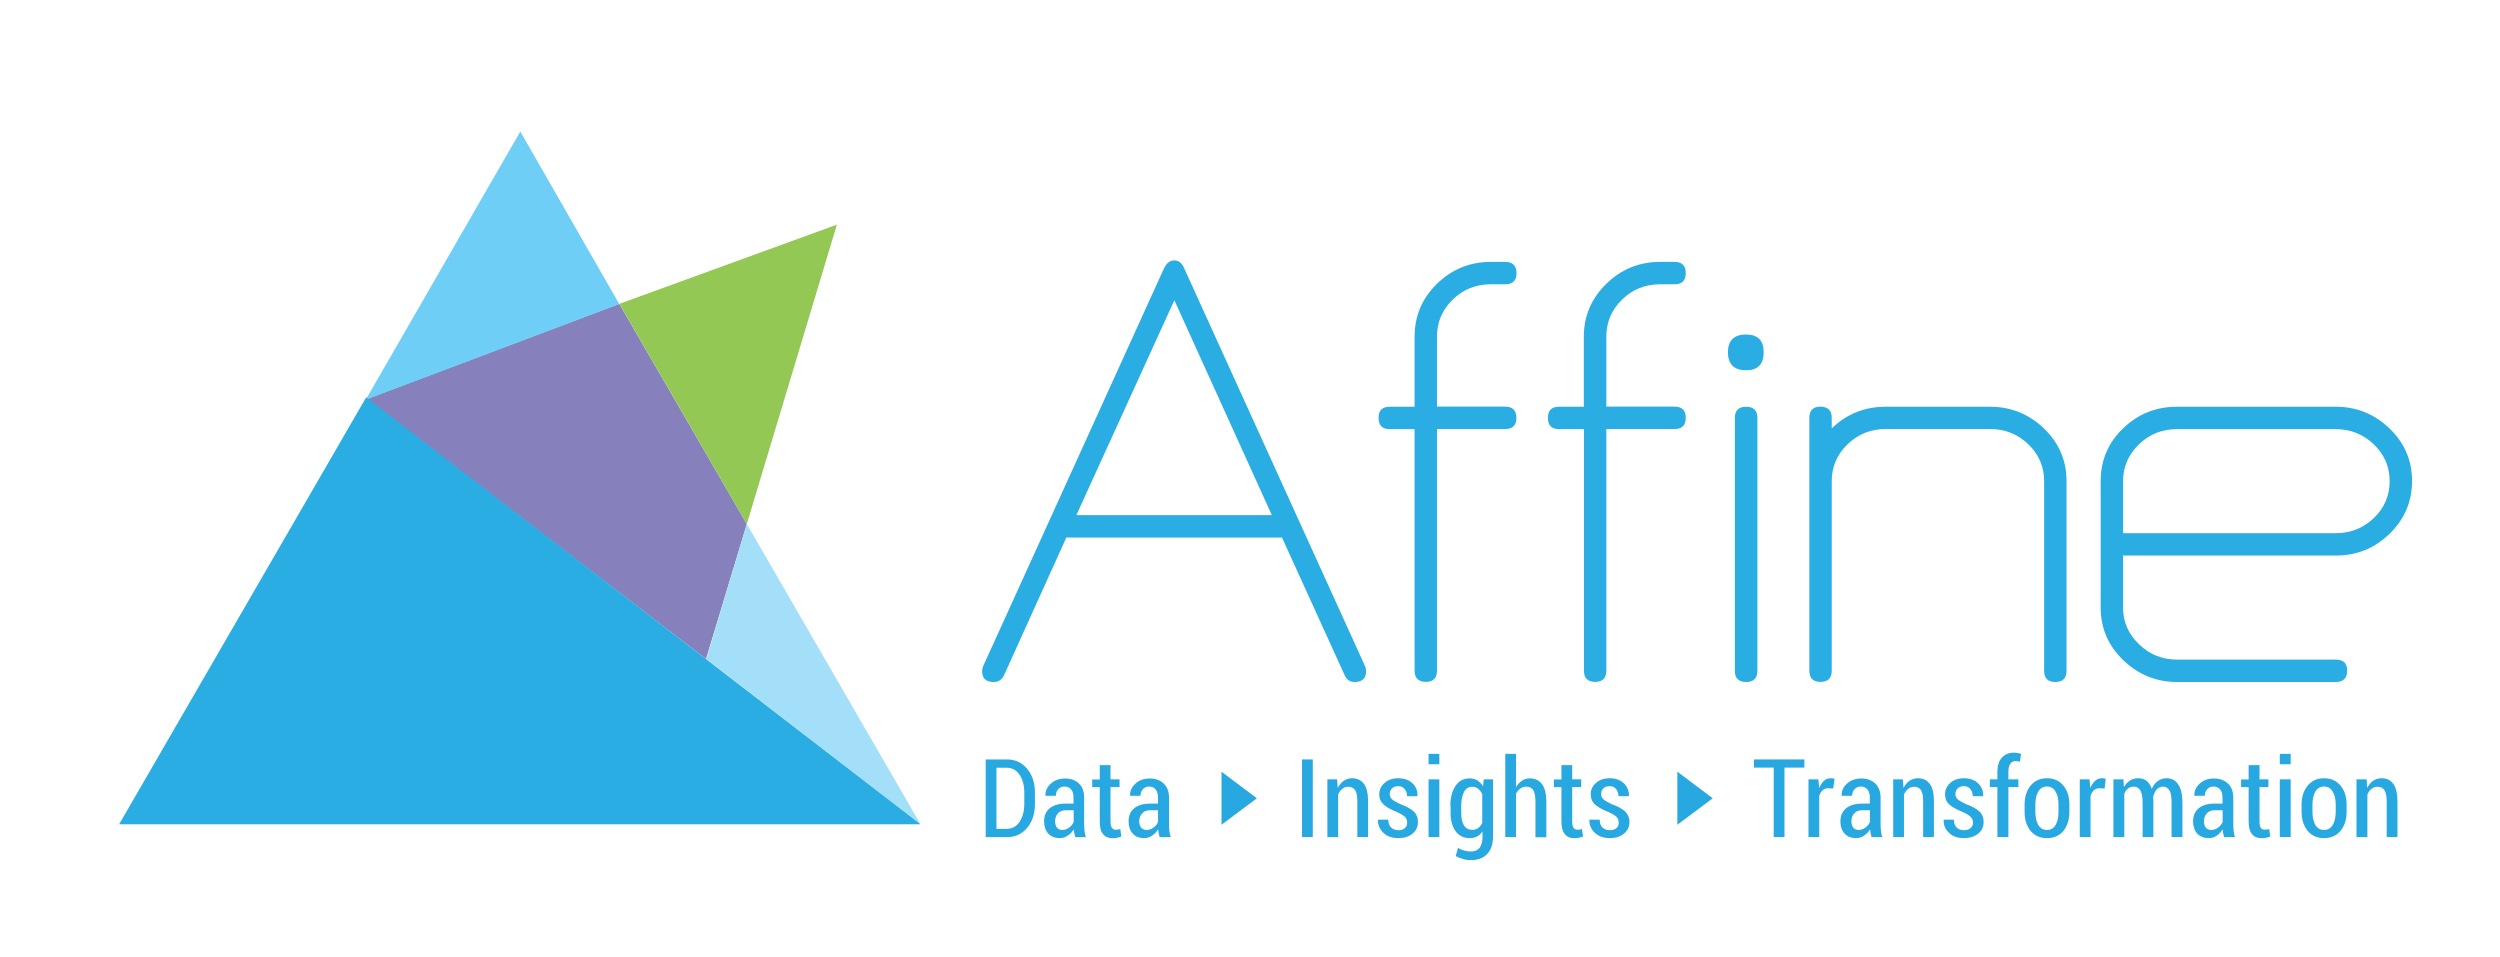 <?xml version="1.0" encoding="utf-8"?>
<!-- Generator: Adobe Illustrator 23.0.4, SVG Export Plug-In . SVG Version: 6.00 Build 0)  -->
<svg version="1.1" id="Layer_1" xmlns="http://www.w3.org/2000/svg" xmlns:xlink="http://www.w3.org/1999/xlink" x="0px" y="0px"
	 viewBox="0 0 202.09 77.36" style="enable-background:new 0 0 202.09 77.36;" xml:space="preserve">
<style type="text/css">
	.st0{fill:#28A8E0;}
	.st1{fill:#2AADE3;}
	.st2{fill:#8680BD;}
	.st3{fill:#93C854;}
	.st4{fill:#A4DFF9;}
	.st5{fill:#6ECEF5;}
</style>
<g>
	<path class="st0" d="M79.68,67.66v-6.27h1.72c0.67,0,1.21,0.25,1.63,0.76c0.42,0.5,0.63,1.15,0.63,1.94v0.89
		c0,0.79-0.21,1.44-0.63,1.94c-0.42,0.5-0.96,0.75-1.63,0.75H79.68z M80.55,62.05V67h0.82c0.44,0,0.79-0.18,1.04-0.56
		c0.26-0.38,0.39-0.87,0.39-1.47v-0.9c0-0.59-0.13-1.08-0.39-1.45c-0.25-0.37-0.6-0.56-1.04-0.56H80.55z"/>
	<path class="st0" d="M86.92,67.66c-0.03-0.11-0.06-0.21-0.08-0.31c-0.02-0.1-0.03-0.2-0.04-0.31c-0.13,0.21-0.29,0.38-0.49,0.51
		c-0.19,0.14-0.41,0.2-0.65,0.2c-0.39,0-0.71-0.13-0.93-0.37c-0.22-0.25-0.33-0.58-0.33-0.99c0-0.45,0.15-0.8,0.45-1.05
		c0.31-0.25,0.73-0.38,1.28-0.38h0.65v-0.48c0-0.28-0.06-0.5-0.19-0.66c-0.12-0.16-0.31-0.24-0.54-0.24c-0.21,0-0.38,0.07-0.51,0.22
		c-0.12,0.14-0.19,0.32-0.19,0.53h-0.83l-0.01-0.03c-0.01-0.36,0.13-0.68,0.43-0.95c0.31-0.28,0.69-0.42,1.17-0.42
		c0.46,0,0.83,0.14,1.11,0.41c0.29,0.27,0.42,0.66,0.42,1.16v2.16c0,0.18,0.02,0.36,0.03,0.52c0.02,0.17,0.06,0.34,0.11,0.49H86.92z
		 M85.86,67.09c0.2,0,0.39-0.06,0.56-0.19c0.17-0.12,0.29-0.27,0.37-0.45V65.5h-0.66c-0.27,0-0.48,0.09-0.62,0.26
		c-0.15,0.17-0.22,0.38-0.22,0.63c0,0.21,0.05,0.38,0.15,0.51C85.53,67.02,85.68,67.09,85.86,67.09"/>
	<path class="st0" d="M89.77,61.84v1.16h0.73v0.62h-0.73v2.77c0,0.24,0.03,0.41,0.11,0.52c0.07,0.1,0.16,0.16,0.28,0.16
		c0.07,0,0.13-0.01,0.19-0.01c0.06-0.01,0.12-0.02,0.21-0.04l0.08,0.6c-0.09,0.04-0.2,0.07-0.33,0.1c-0.12,0.03-0.24,0.04-0.37,0.04
		c-0.33,0-0.59-0.11-0.77-0.33c-0.19-0.22-0.27-0.56-0.27-1.03v-2.77h-0.61v-0.62h0.61v-1.16H89.77z"/>
	<path class="st0" d="M93.74,67.66c-0.03-0.11-0.06-0.21-0.08-0.31c-0.02-0.1-0.03-0.2-0.04-0.31c-0.13,0.21-0.29,0.38-0.49,0.51
		c-0.2,0.14-0.41,0.2-0.65,0.2c-0.39,0-0.7-0.13-0.92-0.37c-0.22-0.25-0.33-0.58-0.33-0.99c0-0.45,0.15-0.8,0.45-1.05
		c0.3-0.25,0.73-0.38,1.28-0.38h0.65v-0.48c0-0.28-0.06-0.5-0.19-0.66c-0.12-0.16-0.3-0.24-0.53-0.24c-0.21,0-0.38,0.07-0.51,0.22
		c-0.12,0.14-0.19,0.32-0.19,0.53h-0.83l-0.01-0.03c-0.01-0.36,0.13-0.68,0.43-0.95c0.3-0.28,0.69-0.42,1.17-0.42
		c0.46,0,0.83,0.14,1.12,0.41c0.29,0.27,0.43,0.66,0.43,1.16v2.16c0,0.18,0.01,0.36,0.03,0.52c0.02,0.17,0.06,0.34,0.11,0.49H93.74z
		 M92.68,67.09c0.2,0,0.39-0.06,0.56-0.19c0.17-0.12,0.29-0.27,0.37-0.45V65.5h-0.67c-0.26,0-0.47,0.09-0.62,0.26
		c-0.15,0.17-0.23,0.38-0.23,0.63c0,0.21,0.05,0.38,0.15,0.51C92.35,67.02,92.5,67.09,92.68,67.09"/>
	<rect x="105.25" y="61.39" class="st0" width="0.87" height="6.27"/>
	<path class="st0" d="M108.09,63l0.05,0.69c0.12-0.24,0.29-0.44,0.49-0.58c0.2-0.13,0.42-0.2,0.67-0.2c0.4,0,0.72,0.15,0.95,0.45
		c0.23,0.3,0.34,0.78,0.34,1.41v2.89h-0.87v-2.88c0-0.43-0.06-0.74-0.18-0.92c-0.13-0.17-0.31-0.26-0.57-0.26
		c-0.18,0-0.34,0.06-0.47,0.17c-0.14,0.11-0.25,0.26-0.33,0.45v3.45h-0.87V63H108.09z"/>
	<path class="st0" d="M113.75,66.5c0-0.18-0.06-0.34-0.17-0.46c-0.12-0.12-0.35-0.26-0.68-0.41c-0.48-0.19-0.84-0.39-1.06-0.6
		c-0.23-0.21-0.35-0.48-0.35-0.82c0-0.36,0.14-0.66,0.43-0.92c0.28-0.25,0.65-0.38,1.11-0.38c0.48,0,0.87,0.14,1.15,0.41
		c0.28,0.27,0.42,0.61,0.4,1.01l0,0.03h-0.84c0-0.22-0.06-0.41-0.19-0.57c-0.12-0.16-0.3-0.24-0.52-0.24
		c-0.22,0-0.38,0.06-0.51,0.18c-0.12,0.12-0.18,0.27-0.18,0.44c0,0.17,0.06,0.32,0.16,0.42c0.1,0.1,0.33,0.24,0.68,0.41
		c0.49,0.17,0.85,0.37,1.09,0.59c0.24,0.22,0.35,0.51,0.35,0.86c0,0.38-0.14,0.7-0.43,0.93c-0.29,0.25-0.68,0.37-1.16,0.37
		c-0.52,0-0.92-0.15-1.21-0.44c-0.3-0.29-0.44-0.63-0.43-1.02l0.01-0.03h0.82c0.01,0.3,0.09,0.52,0.25,0.65
		c0.15,0.14,0.35,0.2,0.58,0.2c0.22,0,0.4-0.06,0.53-0.18C113.69,66.83,113.75,66.68,113.75,66.5"/>
	<path class="st0" d="M116.35,61.78h-0.87v-0.84h0.87V61.78z M116.35,67.66h-0.87V63h0.87V67.66z"/>
	<path class="st0" d="M117.24,65.15c0-0.67,0.14-1.21,0.42-1.62c0.27-0.41,0.65-0.61,1.14-0.61c0.24,0,0.44,0.06,0.62,0.16
		c0.17,0.11,0.33,0.27,0.46,0.48l0.06-0.56h0.75v4.63c0,0.6-0.16,1.07-0.47,1.4c-0.32,0.34-0.76,0.5-1.32,0.5
		c-0.2,0-0.41-0.02-0.63-0.09c-0.22-0.06-0.42-0.14-0.6-0.24l0.19-0.66c0.15,0.09,0.31,0.16,0.48,0.21
		c0.18,0.05,0.36,0.08,0.55,0.08c0.32,0,0.56-0.1,0.72-0.3c0.15-0.21,0.23-0.5,0.23-0.9v-0.42c-0.12,0.18-0.27,0.31-0.44,0.41
		c-0.17,0.09-0.37,0.13-0.59,0.13c-0.49,0-0.87-0.18-1.14-0.55c-0.27-0.37-0.41-0.86-0.41-1.48V65.15z M118.12,65.72
		c0,0.41,0.07,0.74,0.21,0.99c0.15,0.25,0.38,0.37,0.68,0.37c0.19,0,0.35-0.05,0.48-0.15c0.13-0.09,0.25-0.24,0.33-0.41V64.2
		c-0.08-0.18-0.2-0.33-0.33-0.44c-0.13-0.1-0.29-0.16-0.47-0.16c-0.31,0-0.53,0.14-0.68,0.43c-0.15,0.29-0.22,0.66-0.22,1.12V65.72z
		"/>
	<path class="st0" d="M122.55,63.63c0.13-0.22,0.29-0.4,0.48-0.52c0.19-0.13,0.4-0.19,0.64-0.19c0.41,0,0.74,0.15,0.98,0.47
		c0.23,0.31,0.35,0.79,0.35,1.43v2.86h-0.88V64.8c0-0.43-0.06-0.74-0.18-0.93c-0.13-0.19-0.31-0.28-0.56-0.28
		c-0.18,0-0.34,0.05-0.48,0.15c-0.14,0.1-0.26,0.24-0.35,0.42v3.5h-0.87v-6.72h0.87V63.63z"/>
	<path class="st0" d="M127.09,61.84v1.16h0.73v0.62h-0.73v2.77c0,0.24,0.04,0.41,0.1,0.52c0.07,0.1,0.17,0.16,0.29,0.16
		c0.06,0,0.13-0.01,0.19-0.01c0.05-0.01,0.12-0.02,0.21-0.04l0.09,0.6c-0.1,0.04-0.21,0.07-0.33,0.1c-0.12,0.03-0.24,0.04-0.37,0.04
		c-0.33,0-0.59-0.11-0.77-0.33c-0.19-0.22-0.28-0.56-0.28-1.03v-2.77h-0.61v-0.62h0.61v-1.16H127.09z"/>
	<path class="st0" d="M130.85,66.5c0-0.18-0.06-0.34-0.17-0.46c-0.12-0.12-0.35-0.26-0.68-0.41c-0.48-0.19-0.84-0.39-1.07-0.6
		c-0.23-0.21-0.34-0.48-0.34-0.82c0-0.36,0.13-0.66,0.42-0.92c0.28-0.25,0.65-0.38,1.12-0.38c0.48,0,0.85,0.14,1.14,0.41
		c0.28,0.27,0.41,0.61,0.41,1.01l-0.01,0.03h-0.84c0-0.22-0.06-0.41-0.19-0.57c-0.12-0.16-0.29-0.24-0.52-0.24
		c-0.22,0-0.39,0.06-0.51,0.18c-0.12,0.12-0.18,0.27-0.18,0.44c0,0.17,0.05,0.32,0.16,0.42c0.1,0.1,0.33,0.24,0.68,0.41
		c0.49,0.17,0.85,0.37,1.09,0.59c0.23,0.22,0.36,0.51,0.36,0.86c0,0.38-0.15,0.7-0.44,0.93c-0.29,0.25-0.68,0.37-1.16,0.37
		c-0.51,0-0.91-0.15-1.21-0.44c-0.3-0.29-0.44-0.63-0.43-1.02l0.01-0.03h0.82c0.01,0.3,0.09,0.52,0.25,0.65
		c0.16,0.14,0.35,0.2,0.58,0.2c0.23,0,0.41-0.06,0.54-0.18C130.79,66.83,130.85,66.68,130.85,66.5"/>
	<polygon class="st0" points="145.86,62.05 144.25,62.05 144.25,67.66 143.38,67.66 143.38,62.05 141.78,62.05 141.78,61.39 
		145.86,61.39 	"/>
	<path class="st0" d="M148.19,63.74l-0.41-0.02c-0.18,0-0.33,0.05-0.45,0.16c-0.11,0.11-0.21,0.27-0.27,0.46v3.32h-0.87V63h0.8
		l0.07,0.7c0.1-0.25,0.23-0.44,0.38-0.58c0.15-0.14,0.34-0.21,0.55-0.21c0.05,0,0.11,0,0.17,0.01c0.06,0.01,0.1,0.02,0.14,0.04
		L148.19,63.74z"/>
	<path class="st0" d="M151.29,67.66c-0.03-0.11-0.05-0.21-0.08-0.31c-0.02-0.1-0.03-0.2-0.04-0.31c-0.13,0.21-0.29,0.38-0.49,0.51
		c-0.19,0.14-0.41,0.2-0.65,0.2c-0.39,0-0.7-0.13-0.92-0.37c-0.23-0.25-0.34-0.58-0.34-0.99c0-0.45,0.16-0.8,0.46-1.05
		c0.3-0.25,0.73-0.38,1.27-0.38h0.65v-0.48c0-0.28-0.06-0.5-0.19-0.66c-0.13-0.16-0.31-0.24-0.54-0.24c-0.21,0-0.38,0.07-0.51,0.22
		c-0.12,0.14-0.19,0.32-0.19,0.53h-0.83l-0.02-0.03c-0.01-0.36,0.13-0.68,0.43-0.95c0.3-0.28,0.69-0.42,1.17-0.42
		c0.46,0,0.83,0.14,1.12,0.41c0.29,0.27,0.43,0.66,0.43,1.16v2.16c0,0.18,0.01,0.36,0.03,0.52c0.02,0.17,0.05,0.34,0.11,0.49H151.29
		z M150.23,67.09c0.2,0,0.39-0.06,0.56-0.19c0.17-0.12,0.29-0.27,0.37-0.45V65.5h-0.66c-0.26,0-0.48,0.09-0.62,0.26
		c-0.15,0.17-0.22,0.38-0.22,0.63c0,0.21,0.05,0.38,0.15,0.51C149.9,67.02,150.05,67.09,150.23,67.09"/>
	<path class="st0" d="M153.82,63l0.05,0.69c0.13-0.24,0.29-0.44,0.49-0.58c0.2-0.13,0.43-0.2,0.68-0.2c0.41,0,0.72,0.15,0.95,0.45
		c0.23,0.3,0.34,0.78,0.34,1.41v2.89h-0.87v-2.88c0-0.43-0.06-0.74-0.18-0.92c-0.13-0.17-0.3-0.26-0.56-0.26
		c-0.17,0-0.33,0.06-0.47,0.17c-0.14,0.11-0.25,0.26-0.34,0.45v3.45h-0.87V63H153.82z"/>
	<path class="st0" d="M159.49,66.5c0-0.18-0.06-0.34-0.18-0.46c-0.12-0.12-0.34-0.26-0.67-0.41c-0.48-0.19-0.84-0.39-1.07-0.6
		c-0.23-0.21-0.34-0.48-0.34-0.82c0-0.36,0.14-0.66,0.42-0.92c0.28-0.25,0.65-0.38,1.11-0.38c0.48,0,0.86,0.14,1.14,0.41
		c0.29,0.27,0.42,0.61,0.41,1.01l0,0.03h-0.84c0-0.22-0.06-0.41-0.19-0.57c-0.12-0.16-0.3-0.24-0.52-0.24
		c-0.22,0-0.39,0.06-0.51,0.18c-0.12,0.12-0.18,0.27-0.18,0.44c0,0.17,0.05,0.32,0.16,0.42c0.1,0.1,0.33,0.24,0.68,0.41
		c0.49,0.17,0.85,0.37,1.09,0.59c0.24,0.22,0.35,0.51,0.35,0.86c0,0.38-0.14,0.7-0.44,0.93c-0.29,0.25-0.68,0.37-1.16,0.37
		c-0.52,0-0.92-0.15-1.21-0.44c-0.3-0.29-0.44-0.63-0.42-1.02l0.01-0.03h0.81c0.01,0.3,0.1,0.52,0.25,0.65
		c0.15,0.14,0.34,0.2,0.58,0.2c0.23,0,0.4-0.06,0.53-0.18C159.42,66.83,159.49,66.68,159.49,66.5"/>
	<path class="st0" d="M161.46,67.66v-4.04h-0.61V63h0.61v-0.6c0-0.49,0.12-0.88,0.36-1.15c0.24-0.27,0.57-0.41,0.99-0.41
		c0.08,0,0.17,0.01,0.26,0.03c0.09,0.01,0.19,0.04,0.3,0.06l-0.08,0.64c-0.05-0.01-0.1-0.02-0.17-0.03
		c-0.06-0.01-0.12-0.02-0.19-0.02c-0.18,0-0.33,0.08-0.43,0.23c-0.1,0.15-0.15,0.36-0.15,0.64V63h0.81v0.62h-0.81v4.04H161.46z"/>
	<path class="st0" d="M163.66,65.04c0-0.62,0.16-1.12,0.48-1.53c0.33-0.4,0.77-0.6,1.33-0.6c0.56,0,1,0.2,1.33,0.6
		c0.32,0.39,0.48,0.9,0.48,1.53v0.59c0,0.62-0.16,1.13-0.48,1.53c-0.32,0.39-0.76,0.59-1.33,0.59c-0.56,0-1.01-0.2-1.33-0.59
		c-0.32-0.4-0.48-0.91-0.48-1.53V65.04z M164.53,65.63c0,0.42,0.08,0.78,0.23,1.05c0.16,0.27,0.39,0.41,0.71,0.41
		c0.31,0,0.55-0.14,0.7-0.41c0.16-0.27,0.23-0.63,0.23-1.05v-0.59c0-0.43-0.07-0.77-0.23-1.04c-0.16-0.28-0.39-0.42-0.7-0.42
		c-0.31,0-0.55,0.14-0.71,0.41c-0.15,0.27-0.23,0.62-0.23,1.05V65.63z"/>
	<path class="st0" d="M170.13,63.74l-0.41-0.02c-0.18,0-0.34,0.05-0.46,0.16c-0.12,0.11-0.21,0.27-0.27,0.46v3.32h-0.87V63h0.79
		l0.06,0.7c0.1-0.25,0.23-0.44,0.39-0.58c0.16-0.14,0.34-0.21,0.54-0.21c0.06,0,0.12,0,0.18,0.01c0.06,0.01,0.11,0.02,0.14,0.04
		L170.13,63.74z"/>
	<path class="st0" d="M171.65,63l0.04,0.63c0.13-0.23,0.29-0.41,0.48-0.53c0.19-0.13,0.42-0.19,0.69-0.19
		c0.26,0,0.47,0.07,0.66,0.21c0.18,0.14,0.32,0.36,0.42,0.65c0.12-0.27,0.28-0.48,0.48-0.63c0.2-0.15,0.44-0.23,0.72-0.23
		c0.4,0,0.71,0.16,0.93,0.49c0.23,0.33,0.35,0.82,0.35,1.49v2.77h-0.88v-2.78c0-0.48-0.05-0.81-0.18-1
		c-0.11-0.19-0.29-0.29-0.51-0.29c-0.2,0-0.37,0.08-0.51,0.23c-0.13,0.15-0.23,0.35-0.29,0.6c0-0.02,0,0.01,0.01,0.11
		c0,0.09,0.01,0.16,0.01,0.21v2.92h-0.87v-2.78c0-0.46-0.07-0.8-0.19-0.99c-0.12-0.2-0.3-0.3-0.52-0.3c-0.18,0-0.34,0.05-0.47,0.15
		c-0.13,0.1-0.23,0.25-0.3,0.43v3.49h-0.88V63H171.65z"/>
	<path class="st0" d="M179.79,67.66c-0.03-0.11-0.06-0.21-0.08-0.31c-0.02-0.1-0.03-0.2-0.04-0.31c-0.13,0.21-0.29,0.38-0.48,0.51
		c-0.19,0.14-0.42,0.2-0.65,0.2c-0.39,0-0.7-0.13-0.93-0.37c-0.22-0.25-0.33-0.58-0.33-0.99c0-0.45,0.15-0.8,0.45-1.05
		c0.3-0.25,0.73-0.38,1.28-0.38h0.65v-0.48c0-0.28-0.06-0.5-0.19-0.66c-0.13-0.16-0.31-0.24-0.54-0.24c-0.21,0-0.38,0.07-0.51,0.22
		c-0.13,0.14-0.19,0.32-0.19,0.53h-0.84l-0.01-0.03c-0.01-0.36,0.13-0.68,0.43-0.95c0.3-0.28,0.69-0.42,1.17-0.42
		c0.46,0,0.83,0.14,1.12,0.41c0.29,0.27,0.43,0.66,0.43,1.16v2.16c0,0.18,0.01,0.36,0.03,0.52c0.02,0.17,0.06,0.34,0.1,0.49H179.79z
		 M178.74,67.09c0.2,0,0.39-0.06,0.56-0.19c0.17-0.12,0.29-0.27,0.37-0.45V65.5H179c-0.27,0-0.48,0.09-0.62,0.26
		c-0.15,0.17-0.22,0.38-0.22,0.63c0,0.21,0.05,0.38,0.15,0.51C178.41,67.02,178.55,67.09,178.74,67.09"/>
	<path class="st0" d="M182.65,61.84v1.16h0.72v0.62h-0.72v2.77c0,0.24,0.03,0.41,0.1,0.52c0.07,0.1,0.17,0.16,0.28,0.16
		c0.07,0,0.13-0.01,0.19-0.01c0.05-0.01,0.13-0.02,0.21-0.04l0.09,0.6c-0.1,0.04-0.21,0.07-0.33,0.1c-0.12,0.03-0.25,0.04-0.38,0.04
		c-0.33,0-0.59-0.11-0.76-0.33c-0.19-0.22-0.28-0.56-0.28-1.03v-2.77h-0.61v-0.62h0.61v-1.16H182.65z"/>
	<path class="st0" d="M185.17,61.78h-0.88v-0.84h0.88V61.78z M185.17,67.66h-0.88V63h0.88V67.66z"/>
	<path class="st0" d="M186.05,65.04c0-0.62,0.16-1.12,0.49-1.53c0.33-0.4,0.77-0.6,1.33-0.6s1,0.2,1.33,0.6
		c0.33,0.39,0.49,0.9,0.49,1.53v0.59c0,0.62-0.16,1.13-0.49,1.53c-0.33,0.39-0.77,0.59-1.33,0.59c-0.57,0-1.01-0.2-1.33-0.59
		c-0.32-0.4-0.49-0.91-0.49-1.53V65.04z M186.93,65.63c0,0.42,0.08,0.78,0.23,1.05c0.15,0.27,0.4,0.41,0.71,0.41
		c0.31,0,0.54-0.14,0.7-0.41c0.16-0.27,0.24-0.63,0.24-1.05v-0.59c0-0.43-0.08-0.77-0.24-1.04c-0.16-0.28-0.39-0.42-0.7-0.42
		c-0.31,0-0.55,0.14-0.71,0.41c-0.15,0.27-0.23,0.62-0.23,1.05V65.63z"/>
	<path class="st0" d="M191.31,63l0.04,0.69c0.13-0.24,0.29-0.44,0.49-0.58c0.2-0.13,0.42-0.2,0.67-0.2c0.41,0,0.73,0.15,0.95,0.45
		c0.22,0.3,0.34,0.78,0.34,1.41v2.89h-0.87v-2.88c0-0.43-0.07-0.74-0.19-0.92c-0.12-0.17-0.31-0.26-0.56-0.26
		c-0.18,0-0.34,0.06-0.48,0.17c-0.14,0.11-0.24,0.26-0.33,0.45v3.45h-0.88V63H191.31z"/>
	<polygon class="st0" points="98.74,66.67 98.74,62.38 101.6,64.53 	"/>
	<polygon class="st0" points="135.59,66.67 135.59,62.38 138.45,64.53 	"/>
	<path class="st1" d="M79.48,53.84l14.6-32.12c0.21-0.45,0.49-0.67,0.85-0.67c0.35,0,0.62,0.22,0.81,0.67l14.6,32.12
		c0.06,0.14,0.09,0.28,0.09,0.41c0,0.59-0.31,0.88-0.93,0.88c-0.37,0-0.63-0.17-0.79-0.52l-5.08-11.16H86.2l-5.05,11.16
		c-0.18,0.35-0.45,0.52-0.82,0.52c-0.63,0-0.94-0.29-0.94-0.88C79.39,54.12,79.42,53.98,79.48,53.84 M102.81,41.64l-7.88-17.37
		l-7.92,17.37H102.81z"/>
	<path class="st1" d="M112.34,32.88h2.01v-5.66c0-1.67,0.6-3.1,1.81-4.28c1.21-1.18,2.66-1.77,4.35-1.77h1.17
		c0.6,0,0.91,0.31,0.91,0.91c0,0.6-0.3,0.9-0.91,0.9h-1.17c-1.21,0-2.23,0.41-3.08,1.24c-0.85,0.83-1.27,1.82-1.27,2.99v5.66h5.51
		c0.6,0,0.91,0.3,0.91,0.91c0,0.6-0.3,0.9-0.91,0.9h-5.51v19.54c0,0.6-0.3,0.9-0.9,0.9c-0.6,0-0.91-0.31-0.91-0.9V34.69h-2.01
		c-0.61,0-0.9-0.3-0.9-0.9C111.43,33.18,111.73,32.88,112.34,32.88"/>
	<path class="st1" d="M126.02,32.88h2.01v-5.66c0-1.67,0.61-3.1,1.82-4.28c1.21-1.18,2.65-1.77,4.35-1.77h1.17
		c0.6,0,0.9,0.31,0.9,0.91c0,0.6-0.3,0.9-0.9,0.9h-1.17c-1.21,0-2.23,0.41-3.08,1.24c-0.85,0.83-1.27,1.82-1.27,2.99v5.66h5.52
		c0.6,0,0.9,0.3,0.9,0.91c0,0.6-0.3,0.9-0.9,0.9h-5.52v19.54c0,0.6-0.31,0.9-0.9,0.9c-0.61,0-0.91-0.31-0.91-0.9V34.69h-2.01
		c-0.6,0-0.9-0.3-0.9-0.9C125.12,33.18,125.42,32.88,126.02,32.88"/>
	<path class="st1" d="M142.57,28.47c0,0.98-0.48,1.46-1.42,1.46c-0.97,0-1.47-0.48-1.47-1.46c0-0.95,0.49-1.43,1.47-1.43
		C142.09,27.04,142.57,27.52,142.57,28.47 M140.24,54.23V33.78c0-0.6,0.3-0.9,0.91-0.9c0.6,0,0.91,0.3,0.91,0.9v20.45
		c0,0.6-0.31,0.9-0.91,0.9C140.54,55.13,140.24,54.83,140.24,54.23"/>
	<path class="st1" d="M148.07,33.78v0.85c1.21-1.17,2.66-1.75,4.35-1.75h8.46c1.68,0,3.12,0.59,4.34,1.75
		c1.22,1.17,1.83,2.59,1.83,4.26v15.34c0,0.6-0.31,0.9-0.9,0.9c-0.61,0-0.91-0.3-0.91-0.9V38.89c0-1.17-0.43-2.16-1.28-2.98
		c-0.86-0.82-1.88-1.23-3.07-1.23h-8.46c-1.21,0-2.24,0.42-3.09,1.24c-0.85,0.83-1.27,1.82-1.27,2.96v15.34c0,0.6-0.3,0.9-0.91,0.9
		c-0.6,0-0.9-0.3-0.9-0.9V33.78c0-0.6,0.3-0.91,0.9-0.91C147.77,32.88,148.07,33.18,148.07,33.78"/>
	<path class="st1" d="M188.82,55.13h-12.85c-1.65,0-3.1-0.59-4.32-1.75c-1.22-1.17-1.84-2.59-1.84-4.26V38.89
		c0-1.67,0.6-3.1,1.81-4.26c1.21-1.17,2.66-1.75,4.35-1.75h12.85c1.68,0,3.12,0.59,4.33,1.75c1.22,1.16,1.83,2.59,1.83,4.26
		c0,1.65-0.6,3.07-1.81,4.25c-1.21,1.18-2.66,1.77-4.35,1.77h-17.2v4.21c0,1.15,0.43,2.13,1.29,2.96c0.86,0.83,1.88,1.24,3.07,1.24
		h12.85c0.6,0,0.91,0.3,0.91,0.91C189.72,54.83,189.42,55.13,188.82,55.13 M171.62,43.1h17.2c1.21,0,2.23-0.42,3.08-1.23
		c0.85-0.83,1.27-1.82,1.27-2.97c0-1.17-0.43-2.16-1.28-2.98c-0.86-0.82-1.88-1.23-3.07-1.23h-12.85c-1.21,0-2.24,0.42-3.08,1.24
		c-0.85,0.83-1.27,1.82-1.27,2.96V43.1z"/>
	<polygon class="st2" points="57.07,53.27 29.65,32.25 50.06,24.56 60.37,42.36 	"/>
	<polygon class="st3" points="60.37,42.36 50.07,24.56 67.65,18.16 	"/>
	<polygon class="st4" points="60.37,42.36 74.41,66.63 57.1,53.27 	"/>
	<polygon class="st5" points="50.06,24.58 29.56,32.32 42.06,10.63 	"/>
	<polygon class="st1" points="74.41,66.63 9.63,66.63 29.6,32.12 	"/>
</g>
</svg>
